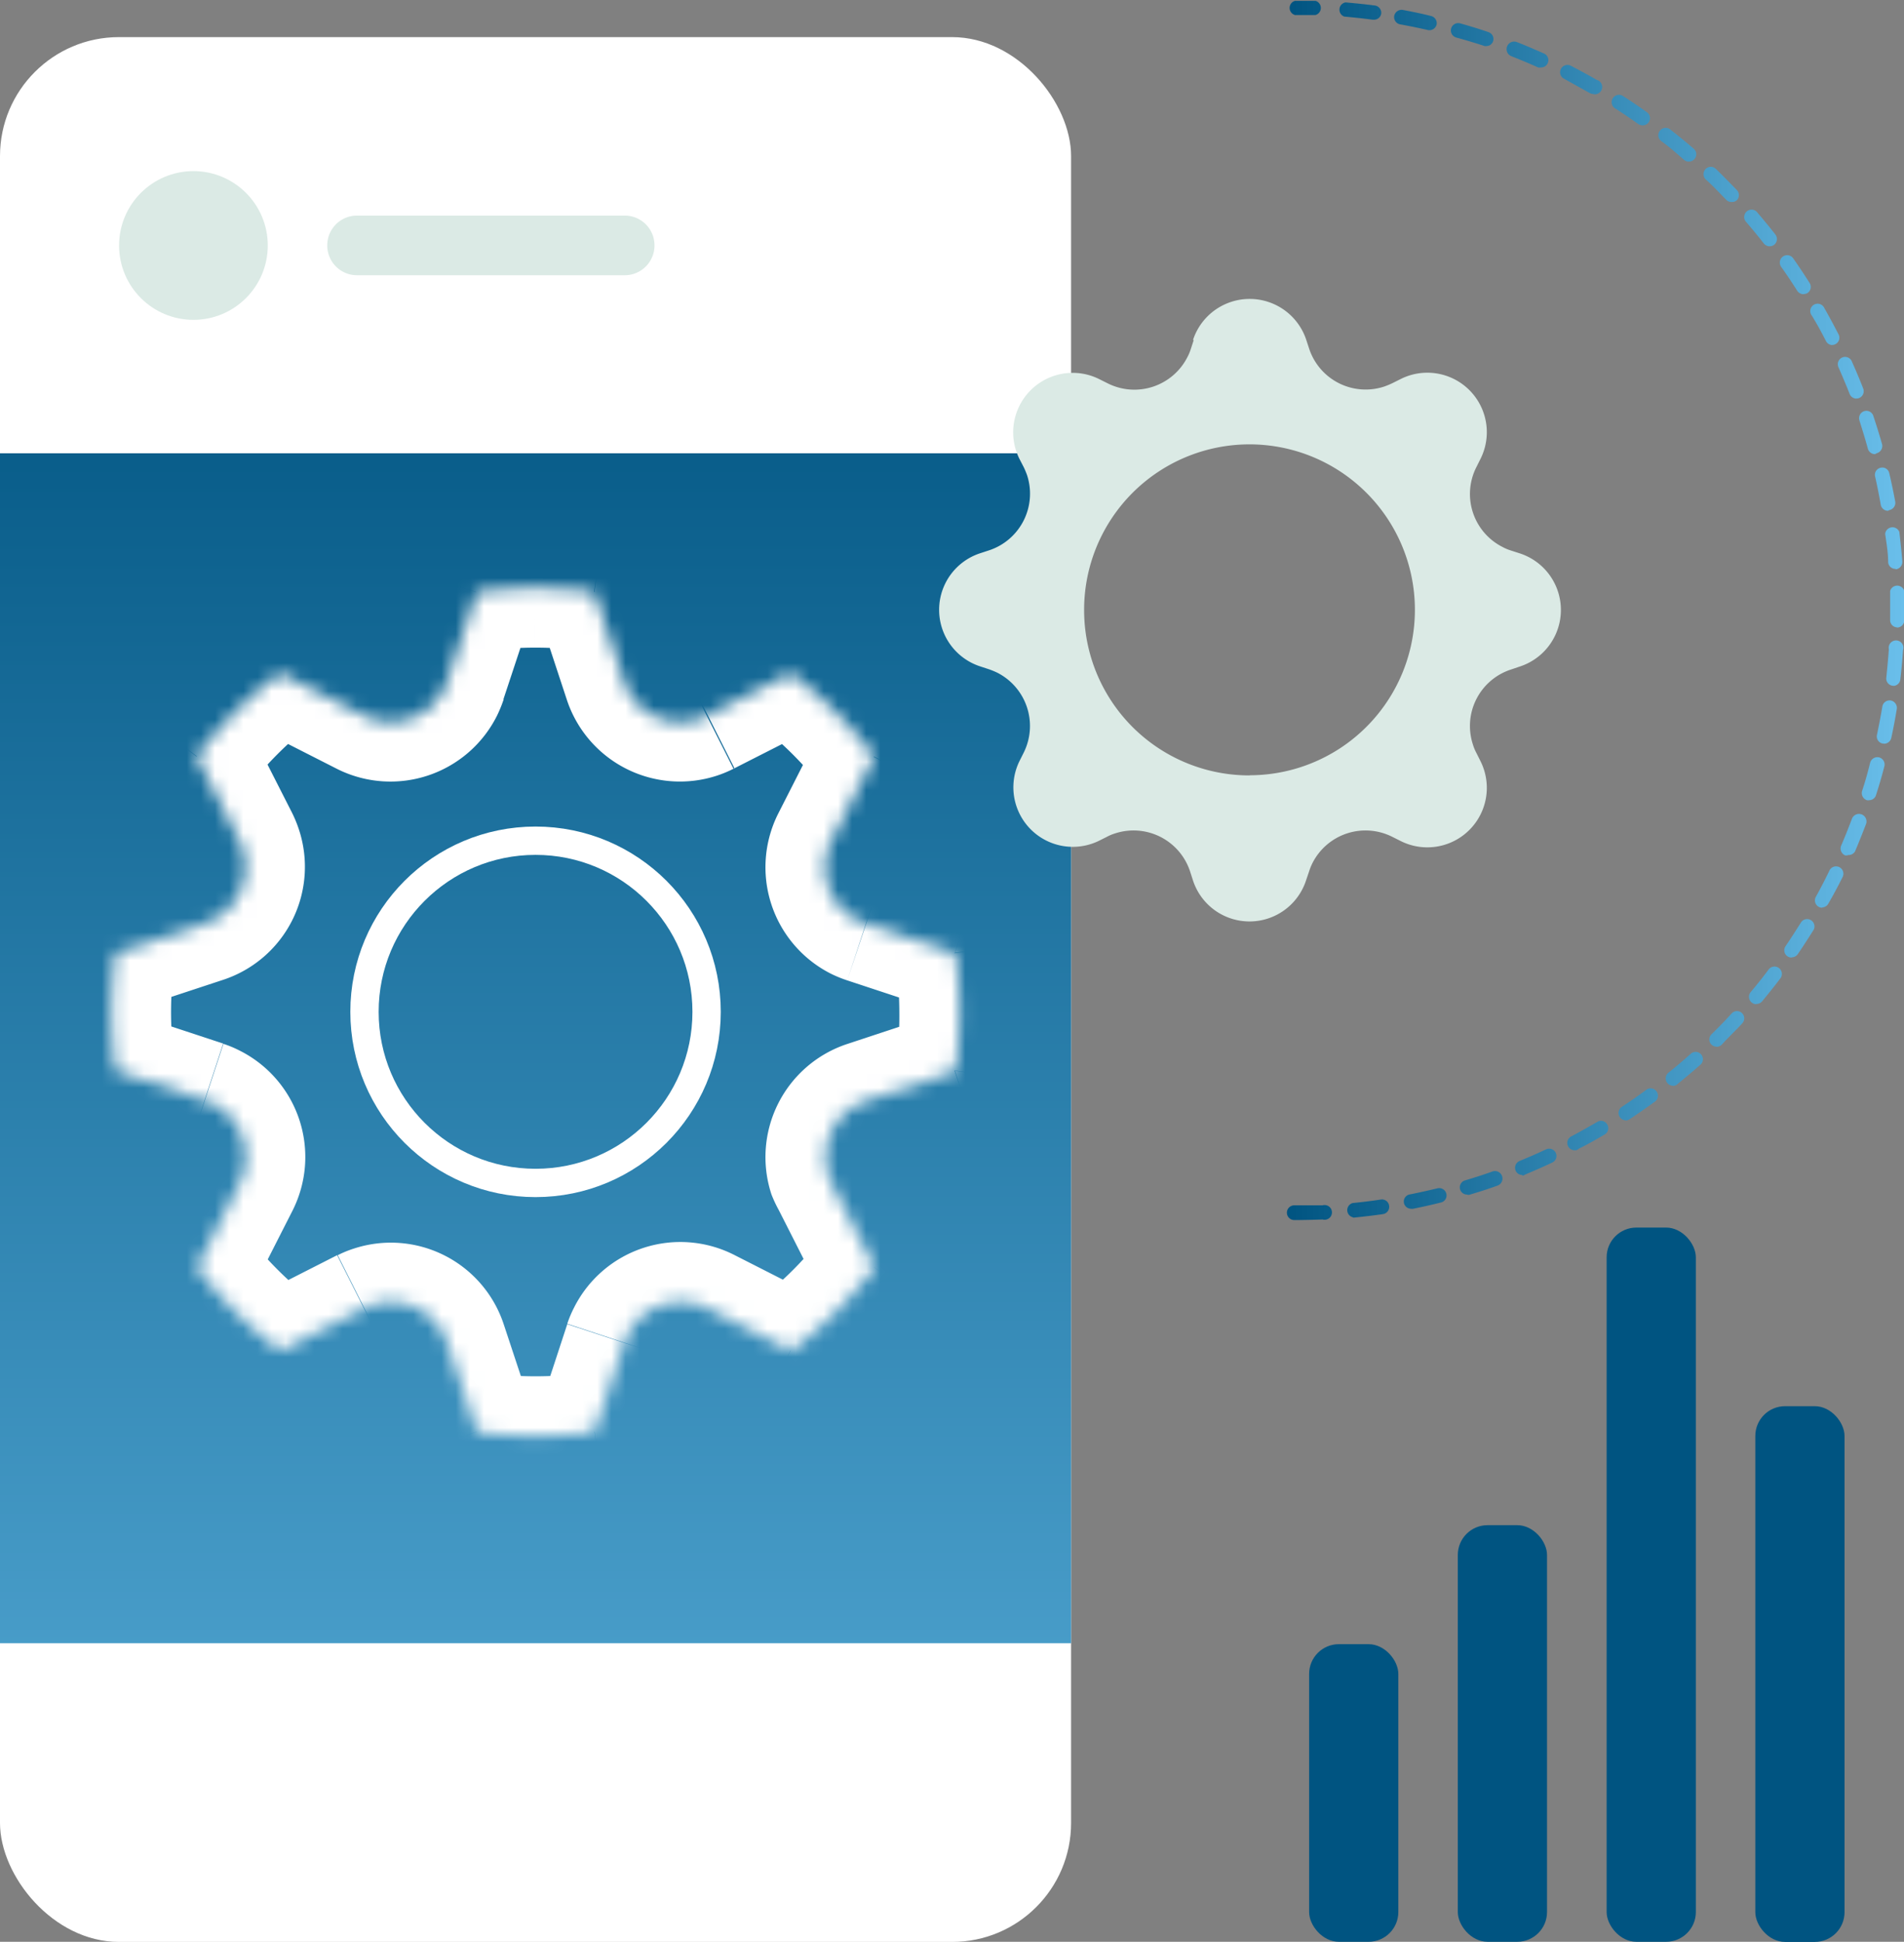 <svg id="Layer_1" data-name="Layer 1" xmlns="http://www.w3.org/2000/svg" xmlns:xlink="http://www.w3.org/1999/xlink" viewBox="0 0 134.46 137.08"><rect x="0" y="0" width="134.46" height="137.08" fill="#808080" stroke="none"/><defs><style>.cls-1,.cls-2{fill:#fff;}.cls-1,.cls-7{fill-rule:evenodd;}.cls-3{fill:url(#linear-gradient);}.cls-4,.cls-7{fill:#dbeae5;}.cls-5{mask:url(#mask);}.cls-6{fill:none;stroke:#fff;stroke-width:2px;}.cls-8{fill:url(#linear-gradient-2);}.cls-9{fill:#005481;}</style><linearGradient id="linear-gradient" x1="37.82" y1="18.99" x2="37.82" y2="163.45" gradientUnits="userSpaceOnUse"><stop offset="0" stop-color="#005481"/><stop offset="1" stop-color="#6abfeb"/></linearGradient><mask id="mask" x="3.68" y="37.29" width="68.28" height="68.28" maskUnits="userSpaceOnUse"><g id="d"><path class="cls-1" d="M19.8,47.52l5.9,3a4.21,4.21,0,0,0,5.65-1.86,4,4,0,0,0,.23-.57l2.08-6.29a30.5,30.5,0,0,1,8.32,0l2.08,6.29a4.19,4.19,0,0,0,5.3,2.67,3.23,3.23,0,0,0,.58-.24l5.9-3a29.88,29.88,0,0,1,5.89,5.89l-3,5.9A4.19,4.19,0,0,0,60.62,65a2.87,2.87,0,0,0,.57.24l6.28,2.07a29.8,29.8,0,0,1,0,8.33l-6.28,2.07A4.21,4.21,0,0,0,58.52,83a3.23,3.23,0,0,0,.24.58l3,5.9a29.88,29.88,0,0,1-5.89,5.89l-5.9-3a4.22,4.22,0,0,0-5.65,1.87,4,4,0,0,0-.23.57L42,101.08a30.5,30.5,0,0,1-8.32,0L31.58,94.8a4.19,4.19,0,0,0-5.3-2.67,4.12,4.12,0,0,0-.58.23l-5.9,3a29.88,29.88,0,0,1-5.89-5.89l3-5.9A4.21,4.21,0,0,0,15,77.9a5.72,5.72,0,0,0-.57-.24L8.16,75.59a30.58,30.58,0,0,1,0-8.33l6.29-2.07a4.2,4.2,0,0,0,2.67-5.31,3.46,3.46,0,0,0-.24-.57l-3-5.9a29.88,29.88,0,0,1,5.89-5.89Z"/></g></mask><linearGradient id="linear-gradient-2" x1="90.88" y1="43.06" x2="134.46" y2="43.06" xlink:href="#linear-gradient"/></defs><rect class="cls-2" y="2.62" width="75.64" height="134.47" rx="8.4"/><path class="cls-3" d="M0,32H75.64v84H0Z"/><path class="cls-4" d="M25.21,15.22H44.12a2.1,2.1,0,0,1,2.1,2.11h0a2.1,2.1,0,0,1-2.1,2.1H25.21a2.1,2.1,0,0,1-2.1-2.1h0A2.1,2.1,0,0,1,25.21,15.22Z"/><circle class="cls-4" cx="13.66" cy="17.33" r="5.25"/><g class="cls-5"><path class="cls-2" d="M19.8,47.52l1.89-3.76-2.34-1.17-2.09,1.57Zm5.9,3,1.89-3.75Zm5.88-2.43,4,1.31-4-1.31Zm2.08-6.29-.58-4.16L30.49,38l-.82,2.49,4,1.32Zm8.32,0,4-1.31L45.15,38l-2.59-.36Zm2.08,6.29,4-1.32-4,1.32Zm5.88,2.43-1.89-3.75,1.89,3.75Zm5.9-3,2.53-3.36-2.09-1.57L54,43.76Zm5.89,5.89,3.75,1.89L66.66,53l-1.58-2.09Zm-3,5.9,3.75,1.89Zm2.43,5.88-1.31,4,1.31-4Zm6.28,2.07,4.16-.58-.36-2.59-2.48-.82Zm0,8.33,1.32,4,2.48-.82.36-2.59-4.16-.58Zm-6.28,2.07,1.32,4-1.32-4Zm-2.43,5.89,3.75-1.9Zm3,5.9L65.08,92l1.58-2.09-1.18-2.33Zm-5.89,5.89L54,99.09l2.33,1.18,2.09-1.58Zm-5.9-3L48,96.12ZM44.06,94.8l-4-1.32ZM42,101.08l.58,4.16,2.59-.36L46,102.4Zm-8.32,0-4,1.32.82,2.48,2.6.36.58-4.16ZM31.58,94.8l4-1.32ZM25.7,92.36l1.89,3.76Zm-5.9,3-2.53,3.35,2.08,1.58,2.34-1.18Zm-5.89-5.89-3.75-1.89L9,89.89,10.56,92Zm3-5.9,3.76,1.89Zm-2.43-5.89,1.31-4-1.31,4ZM8.16,75.59,4,76.17l.36,2.59,2.49.82,1.32-4Zm0-8.33-1.31-4-2.49.82L4,66.68Zm6.29-2.07,1.31,4Zm2.43-5.88L13.13,61.2l3.75-1.89Zm-3-5.9-3.36-2.54L9,53l1.17,2.34,3.76-1.9Zm4-2.14,5.9,3,3.78-7.5-5.9-3Zm5.9,3A8.41,8.41,0,0,0,35.1,50.52a9.56,9.56,0,0,0,.47-1.15l-8-2.63-3.78,7.51Zm11.76-4.87,2.08-6.28-8-2.63-2.07,6.28,8,2.63Zm-1.34-3.43a25.38,25.38,0,0,1,3.59-.25v-8.4a35.27,35.27,0,0,0-4.74.32Zm3.59-.25a24.84,24.84,0,0,1,3.58.25l1.16-8.33a32.64,32.64,0,0,0-4.74-.32Zm.17-2.6,2.07,6.28,8-2.63L46,40.46Zm2.07,6.28a8.41,8.41,0,0,0,10.62,5.35,8.22,8.22,0,0,0,1.15-.48L48,46.74Zm11.77,4.87,5.9-3L54,43.76l-5.9,3,3.78,7.5Zm1.48-3.37a26.18,26.18,0,0,1,5.07,5.07l6.7-5.07a34.4,34.4,0,0,0-6.71-6.71Zm4.67.65-3,5.9,7.51,3.78,3-5.9Zm-3,5.9a8.42,8.42,0,0,0,3.73,11.29,8.94,8.94,0,0,0,1.15.47l2.63-8Zm4.88,11.76,6.27,2.07,2.64-8L62.51,61.2Zm3.43-1.34a26.5,26.5,0,0,1,.25,3.59H72a33.94,33.94,0,0,0-.33-4.75Zm.25,3.59A26.35,26.35,0,0,1,63.31,75l8.32,1.16A33.8,33.8,0,0,0,72,71.43Zm2.59.17-6.27,2.07,2.63,8,6.28-2.07Zm-6.27,2.07a8.41,8.41,0,0,0-5.35,10.62A9.42,9.42,0,0,0,55,85.43l7.51-3.78ZM55,85.43l3,5.91,7.5-3.78-3-5.91Zm3.38,1.49A26.13,26.13,0,0,1,53.31,92l5.06,6.71A33.86,33.86,0,0,0,65.08,92Zm-.65,4.66-5.9-3L48,96.12l5.91,3Zm-5.9-3a8.4,8.4,0,0,0-11.29,3.73,8.1,8.1,0,0,0-.48,1.14l8,2.64,3.78-7.51ZM40.06,93.48,38,99.76l8,2.64,2.08-6.28Zm1.35,3.44a26.62,26.62,0,0,1-3.59.24v8.41a33.69,33.69,0,0,0,4.74-.33Zm-3.59.24a26.51,26.51,0,0,1-3.59-.24l-1.15,8.32a33.69,33.69,0,0,0,4.74.33Zm-.17,2.6-2.08-6.28-8,2.64,2.07,6.28Zm-2.08-6.28A8.39,8.39,0,0,0,25,88.14a7.7,7.7,0,0,0-1.15.47l3.78,7.51ZM23.81,88.61l-5.9,3,3.78,7.5,5.9-3ZM22.33,92a25.86,25.86,0,0,1-5.07-5.06L10.56,92a33.86,33.86,0,0,0,6.71,6.71L22.33,92Zm-4.67-.64,3-5.9-7.51-3.79-3,5.91Zm3-5.9a8.4,8.4,0,0,0-3.73-11.29,7.75,7.75,0,0,0-1.15-.48l-2.63,8,7.51,3.79ZM15.76,73.67,9.48,71.6l-2.63,8,6.28,2.07,2.63-8ZM12.33,75a25.24,25.24,0,0,1-.25-3.58H3.68A35.38,35.38,0,0,0,4,76.17Zm-.25-3.58a26.5,26.5,0,0,1,.25-3.59L4,66.69a35.72,35.72,0,0,0-.32,4.74Zm-2.6-.18,6.28-2.07-2.63-8L6.85,63.27Zm6.28-2.07a8.4,8.4,0,0,0,5.35-10.61,8.94,8.94,0,0,0-.47-1.15L13.13,61.2Zm4.88-11.76-3-5.9L10.15,55.3l3,5.9Zm-3.38-1.48a25.91,25.91,0,0,1,5.07-5.07l-5.06-6.71a34.73,34.73,0,0,0-6.72,6.71Z"/></g><circle class="cls-6" cx="37.82" cy="71.43" r="12.08"/><path class="cls-7" d="M84.25,24a4.21,4.21,0,0,1,8,0l.2.61a4.2,4.2,0,0,0,5.3,2.68,5.89,5.89,0,0,0,.58-.24l.58-.29a4.2,4.2,0,0,1,5.64,5.64l-.29.58a4.19,4.19,0,0,0,1.86,5.64,3.14,3.14,0,0,0,.57.24l.62.2a4.2,4.2,0,0,1,0,8l-.62.21a4.19,4.19,0,0,0-2.67,5.3,3.23,3.23,0,0,0,.24.58l.29.58a4.2,4.2,0,0,1-5.64,5.64l-.58-.29a4.2,4.2,0,0,0-5.65,1.86,4,4,0,0,0-.23.57l-.21.62a4.2,4.2,0,0,1-8,0l-.2-.62a4.2,4.2,0,0,0-5.31-2.67,3.14,3.14,0,0,0-.57.24l-.58.29A4.2,4.2,0,0,1,72,53.72l.29-.58a4.22,4.22,0,0,0-1.86-5.65,5.89,5.89,0,0,0-.58-.24l-.61-.2a4.2,4.2,0,0,1,0-8l.61-.2a4.21,4.21,0,0,0,2.68-5.31,5.72,5.72,0,0,0-.24-.57L72,32.41a4.2,4.2,0,0,1,5.64-5.64l.58.29a4.2,4.2,0,0,0,5.64-1.86,3.23,3.23,0,0,0,.24-.58l.2-.61Zm4,30.73A11.68,11.68,0,1,0,76.56,43.07,11.67,11.67,0,0,0,88.24,54.74Z"/><path class="cls-8" d="M91.4,86.13a.52.52,0,0,1-.52-.52.52.52,0,0,1,.52-.52c.67,0,1.36,0,2,0a.52.52,0,1,1,0,1C92.79,86.11,92.09,86.13,91.4,86.13Zm4.12-.2a.52.52,0,0,1,0-1c.68-.07,1.36-.15,2-.25a.51.51,0,0,1,.58.44.52.52,0,0,1-.43.59c-.69.1-1.39.18-2.08.25Zm4.09-.6a.51.51,0,0,1-.1-1c.66-.13,1.33-.28,2-.44a.52.52,0,0,1,.63.38.51.51,0,0,1-.38.62c-.67.17-1.36.32-2,.45Zm4-1a.51.51,0,0,1-.15-1c.65-.19,1.3-.4,1.94-.63a.52.52,0,0,1,.35,1c-.66.24-1.33.45-2,.65A.39.39,0,0,1,103.62,84.34Zm3.9-1.38a.51.51,0,0,1-.48-.32.52.52,0,0,1,.28-.67c.63-.26,1.26-.53,1.87-.82a.52.52,0,0,1,.69.25.51.51,0,0,1-.25.68c-.63.3-1.28.58-1.92.85A.63.63,0,0,1,107.52,83Zm3.75-1.75a.52.52,0,0,1-.25-1c.6-.32,1.2-.66,1.79-1a.5.5,0,0,1,.7.18.51.51,0,0,1-.18.71c-.6.35-1.21.7-1.82,1A.53.53,0,0,1,111.27,81.21Zm3.55-2.11a.52.52,0,0,1-.28-.95c.56-.37,1.13-.76,1.67-1.16a.52.52,0,1,1,.61.83c-.56.41-1.14.81-1.71,1.19A.52.52,0,0,1,114.82,79.1Zm3.34-2.44a.53.53,0,0,1-.4-.19.52.52,0,0,1,.07-.73q.8-.64,1.56-1.32a.51.51,0,0,1,.73,0,.52.52,0,0,1,0,.73c-.52.46-1.06.91-1.6,1.35A.49.49,0,0,1,118.16,76.66Zm3.08-2.76a.51.51,0,0,1-.36-.88c.48-.47,1-1,1.42-1.47a.51.51,0,1,1,.75.7c-.47.52-1,1-1.45,1.51A.54.54,0,0,1,121.24,73.9Zm2.8-3a.5.5,0,0,1-.33-.12.52.52,0,0,1-.07-.73c.44-.52.87-1.06,1.27-1.6a.52.52,0,1,1,.83.63c-.42.55-.86,1.1-1.3,1.63A.51.51,0,0,1,124,70.87Zm2.49-3.29a.52.52,0,0,1-.29-.09.51.51,0,0,1-.13-.72c.38-.56.75-1.14,1.11-1.71a.52.52,0,0,1,.88.54c-.37.59-.75,1.18-1.14,1.75A.51.51,0,0,1,126.53,67.58Zm2.16-3.52a.5.5,0,0,1-.24-.06.52.52,0,0,1-.21-.7c.33-.59.64-1.2.94-1.81a.52.52,0,1,1,.93.45q-.47.95-1,1.86A.52.52,0,0,1,128.69,64.06Zm1.81-3.7a.51.51,0,0,1-.2,0,.53.53,0,0,1-.27-.68c.27-.62.52-1.26.76-1.89a.52.52,0,0,1,1,.36c-.25.65-.51,1.3-.78,1.94A.53.53,0,0,1,130.5,60.36ZM132,56.49a.41.41,0,0,1-.16,0,.53.53,0,0,1-.34-.65c.21-.64.4-1.3.57-2a.53.53,0,0,1,.64-.37.52.52,0,0,1,.36.64c-.17.67-.37,1.34-.58,2A.51.51,0,0,1,132,56.49Zm1.06-4h-.11a.51.51,0,0,1-.4-.61c.14-.67.27-1.34.38-2a.52.52,0,0,1,.59-.43.53.53,0,0,1,.43.6c-.11.68-.24,1.37-.39,2.05A.52.52,0,0,1,133,52.5Zm.66-4.08h-.06a.51.51,0,0,1-.45-.57c.07-.67.13-1.36.18-2a.52.52,0,1,1,1,.06c-.05.7-.11,1.4-.19,2.08A.51.51,0,0,1,133.67,48.42Zm.27-4.12h0a.51.51,0,0,1-.51-.52v-.72c0-.44,0-.88,0-1.33a.52.52,0,0,1,1,0c0,.45,0,.91,0,1.36,0,.25,0,.49,0,.73A.51.51,0,0,1,133.94,44.3Zm-.13-4.13a.51.51,0,0,1-.52-.47c0-.68-.12-1.36-.21-2a.52.52,0,0,1,1-.14c.08.69.16,1.39.21,2.08a.52.52,0,0,1-.47.56Zm-.53-4.1a.52.52,0,0,1-.51-.42c-.12-.67-.25-1.34-.4-2a.51.51,0,0,1,.39-.62.5.5,0,0,1,.61.39c.16.67.3,1.36.42,2a.52.52,0,0,1-.42.6Zm-.92-4a.52.52,0,0,1-.5-.38c-.18-.65-.38-1.31-.6-2a.52.52,0,0,1,.33-.65.51.51,0,0,1,.65.32c.22.66.43,1.34.62,2a.53.53,0,0,1-.36.64Zm-1.31-3.92a.52.52,0,0,1-.48-.33c-.25-.64-.52-1.27-.79-1.89a.51.51,0,0,1,.94-.42c.28.63.56,1.28.81,1.93a.52.52,0,0,1-.29.67A.46.46,0,0,1,131.05,28.13Zm-1.69-3.78a.51.51,0,0,1-.46-.28c-.31-.61-.64-1.22-1-1.8a.52.52,0,1,1,.89-.52c.35.61.68,1.23,1,1.85a.51.51,0,0,1-.23.69A.46.46,0,0,1,129.36,24.35Zm-2.05-3.59a.54.54,0,0,1-.44-.24c-.36-.57-.74-1.14-1.14-1.7a.52.52,0,0,1,.13-.72.52.52,0,0,1,.72.12c.4.57.79,1.16,1.16,1.74a.52.52,0,0,1-.15.72A.6.6,0,0,1,127.31,20.76Zm-2.39-3.38a.54.54,0,0,1-.41-.2c-.41-.53-.85-1.06-1.29-1.57a.52.52,0,0,1,.78-.68c.45.53.9,1.07,1.33,1.62a.52.52,0,0,1-.09.72A.5.5,0,0,1,124.92,17.38Zm-2.7-3.13a.49.49,0,0,1-.37-.16c-.47-.48-.95-1-1.45-1.44a.52.52,0,0,1,0-.73.51.51,0,0,1,.73,0c.5.48,1,1,1.47,1.48a.52.52,0,0,1,0,.73A.5.5,0,0,1,122.22,14.25Zm-3-2.85a.54.54,0,0,1-.34-.12c-.51-.45-1-.88-1.57-1.3a.52.52,0,1,1,.64-.81c.54.42,1.09.87,1.61,1.32a.51.51,0,0,1,.05.73A.5.5,0,0,1,119.23,11.4ZM116,8.85a.55.55,0,0,1-.3-.09c-.55-.39-1.12-.78-1.69-1.14a.52.52,0,0,1,.56-.87c.58.37,1.16.76,1.73,1.17a.51.51,0,0,1-.3.93ZM112.5,6.63a.47.47,0,0,1-.25-.07c-.59-.33-1.19-.66-1.79-1a.51.51,0,0,1-.23-.69.52.52,0,0,1,.7-.23c.61.32,1.23.65,1.83,1a.51.51,0,0,1-.26,1Zm-3.67-1.87a.54.54,0,0,1-.21,0c-.62-.28-1.25-.54-1.88-.79a.52.52,0,1,1,.38-1c.64.25,1.29.53,1.92.81a.51.51,0,0,1,.26.68A.5.5,0,0,1,108.83,4.76ZM105,3.25a.45.45,0,0,1-.16,0c-.64-.21-1.3-.41-2-.6a.51.51,0,1,1,.28-1c.67.19,1.34.39,2,.62a.51.51,0,0,1,.32.65A.5.5,0,0,1,105,3.25Zm-4-1.12-.12,0c-.66-.15-1.33-.29-2-.41a.52.52,0,0,1-.42-.6.53.53,0,0,1,.6-.42c.69.13,1.38.27,2,.43a.52.52,0,0,1,.39.62A.53.53,0,0,1,101,2.13ZM97,1.39h-.07c-.67-.09-1.35-.16-2-.22a.52.52,0,0,1,.09-1c.69.06,1.39.13,2.08.22a.52.52,0,0,1,.44.58A.51.51,0,0,1,97,1.39Zm-4.12-.33h0c-.48,0-.95,0-1.43,0a.52.52,0,0,1,0-1h0l1.45,0a.52.52,0,0,1,0,1Z"/><rect class="cls-9" x="123.96" y="99.27" width="6.3" height="37.82" rx="2.1"/><rect class="cls-9" x="113.46" y="86.66" width="6.3" height="50.42" rx="2.1"/><rect class="cls-9" x="102.95" y="107.67" width="6.3" height="29.41" rx="2.1"/><rect class="cls-9" x="92.45" y="116.07" width="6.3" height="21.01" rx="2.1"/></svg>